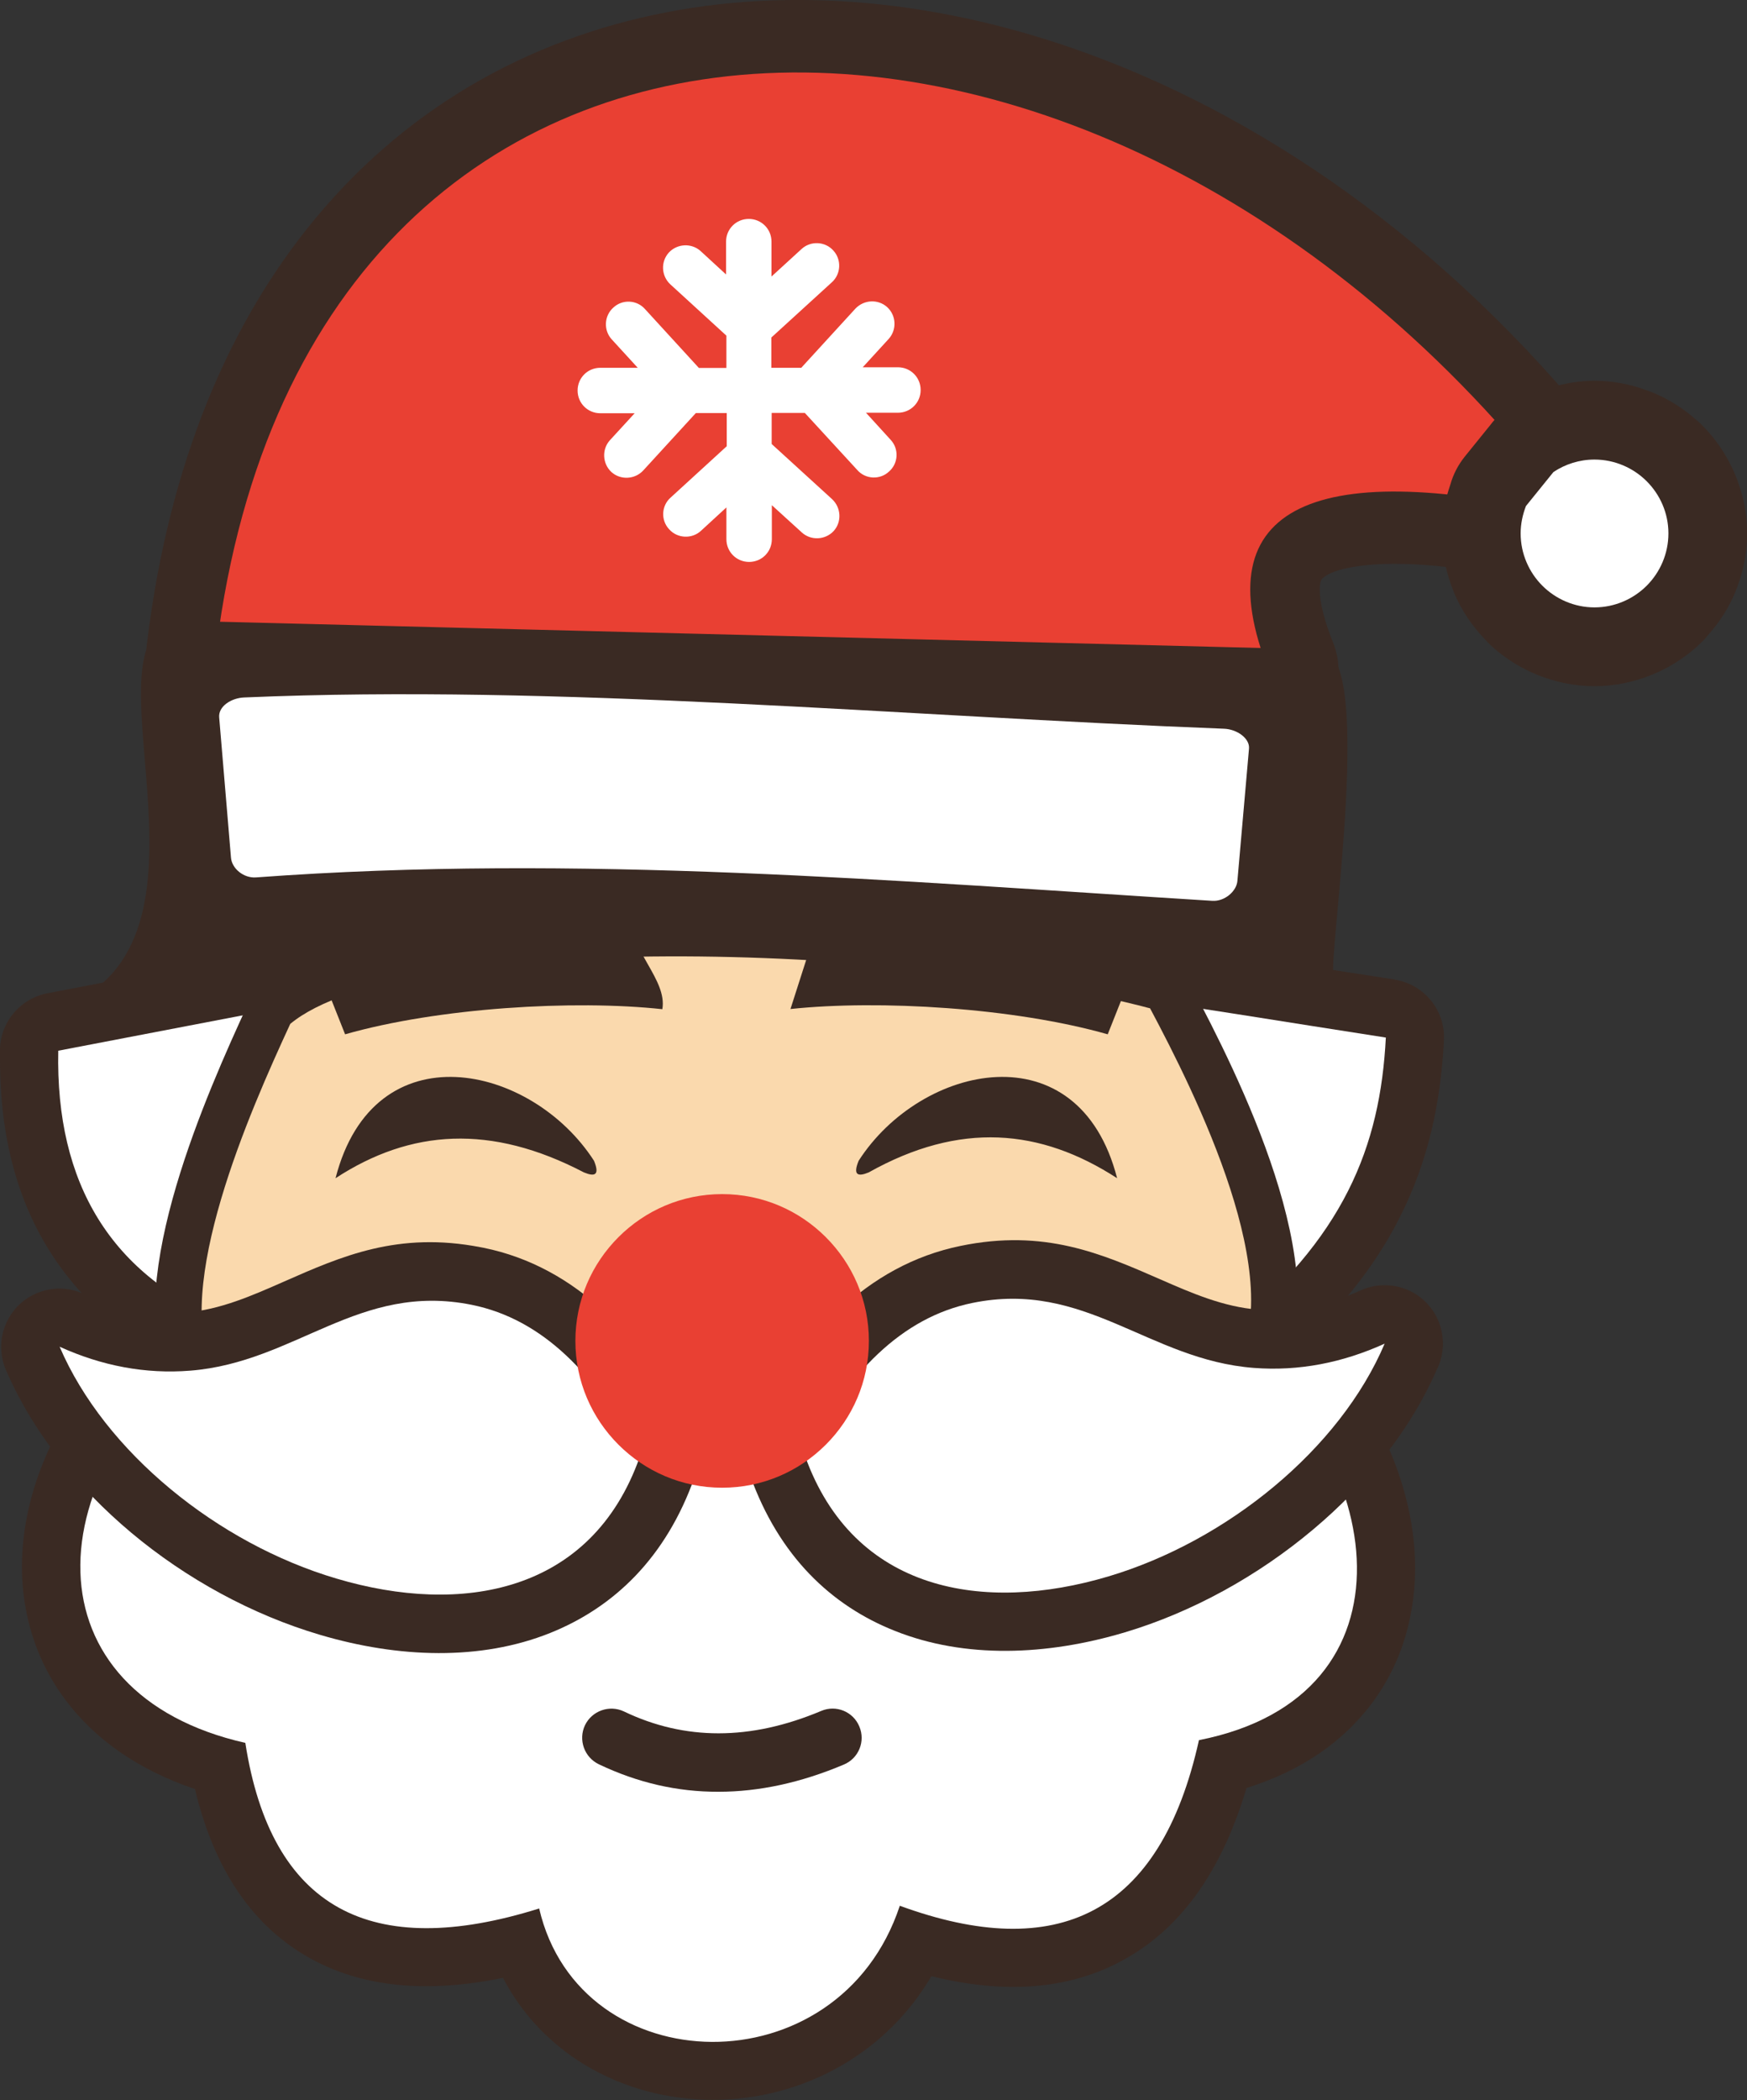 <?xml version="1.0" encoding="utf-8"?><svg version="1.1" id="Layer_1" xmlns="http://www.w3.org/2000/svg" xmlns:xlink="http://www.w3.org/1999/xlink" x="0px" y="0px" viewBox="0 0 102.26 122.88" style="enable-background:new 0 0 102.26 122.88" xml:space="preserve"><rect x="0" y="0" width="102.26" height="122.88" fill="#333333" stroke="none"/><style type="text/css">.st0{fill:#3A2A23;} .st1{fill-rule:evenodd;clip-rule:evenodd;fill:#E94033;} .st2{fill-rule:evenodd;clip-rule:evenodd;fill:#FFFFFF;} .st3{fill:none;stroke:#3A2A23;stroke-width:5.471;stroke-linecap:round;stroke-linejoin:round;stroke-miterlimit:22.926;} .st4{fill-rule:evenodd;clip-rule:evenodd;fill:#FAD9AD;} .st5{fill-rule:evenodd;clip-rule:evenodd;fill:#3A2A23;}</style><g><path class="st0" d="M73.65,43.44c-10.09-1.01-20.59-1.6-31.1-1.65c-9.94-0.05-19.92,0.37-29.61,1.35 c-2.24,0.22-4.22-1.49-4.43-3.82c-0.03-0.29-0.02-0.58,0.01-0.86l-0.01,0c1.15-10.55,4.54-18.88,9.45-25.06 c5.5-6.93,12.86-11.11,21.1-12.69c8.03-1.54,16.86-0.57,25.55,2.78c11.09,4.27,22.01,12.42,30.78,24.15 c1.38,1.85,1.06,4.52-0.72,5.96c-1.08,0.88-2.46,1.1-3.68,0.71c-4.64-1.08-8.31-1.5-10.93-1.25c-1.3,0.13-2.19,0.38-2.64,0.77 c-0.11,0.1-0.17,0.31-0.17,0.66c0,0.77,0.26,1.81,0.79,3.13c0.86,2.17-0.12,4.65-2.2,5.55C75.12,43.48,74.36,43.56,73.65,43.44 L73.65,43.44z M42.58,33.32C150.68,33.89-38.69,32.89,42.58,33.32L42.58,33.32z"/><path class="st1" d="M74.27,39.25c-19.9-2.01-41.46-2.38-61.72-0.33C17.42-5.8,65.3-5.72,92.16,30.25 C77.06,26.67,70.38,29.5,74.27,39.25L74.27,39.25z"/><path class="st0" d="M85.73,26.73l1.52-1.88c0.31-0.41,0.69-0.77,1.14-1.07c0.73-0.49,1.53-0.87,2.36-1.12l0,0.02 c0.86-0.26,1.73-0.4,2.58-0.4c1.07,0,2.11,0.2,3.09,0.57c0.11,0.04,0.22,0.08,0.33,0.12c0.93,0.39,1.79,0.93,2.54,1.6 c0.12,0.1,0.25,0.21,0.36,0.33c0.81,0.81,1.47,1.8,1.93,2.9c0.44,1.07,0.69,2.22,0.69,3.41c0,1.19-0.25,2.35-0.69,3.42 c-0.38,0.93-0.93,1.78-1.6,2.53c-0.1,0.13-0.21,0.25-0.33,0.37c-0.81,0.81-1.8,1.47-2.9,1.93c-1.07,0.44-2.22,0.69-3.42,0.69 c-1.19,0-2.35-0.25-3.41-0.69c-1.1-0.46-2.09-1.12-2.9-1.93l0.01-0.01c-0.83-0.83-1.49-1.81-1.94-2.89l0.01,0l-0.01-0.02 c-0.44-1.07-0.69-2.22-0.69-3.4c0-0.54,0.06-1.1,0.17-1.66c0.07-0.39,0.19-0.79,0.33-1.21C85.06,27.77,85.34,27.22,85.73,26.73 L85.73,26.73z"/><path class="st2" d="M90.93,27.62l-1.61,1.99c-0.19,0.5-0.31,1.03-0.31,1.6c0,1.19,0.49,2.28,1.27,3.06 c0.78,0.78,1.87,1.27,3.05,1.27c1.19,0,2.28-0.49,3.06-1.27c0.78-0.78,1.27-1.87,1.27-3.06c0-1.19-0.49-2.27-1.27-3.05 c-0.78-0.78-1.87-1.27-3.06-1.27C92.45,26.89,91.62,27.16,90.93,27.62L90.93,27.62L90.93,27.62z"/><path class="st0" d="M2.77,58.12l11.41-2.19c23.14-5.58,40.22-2.89,61.59,0.48l5.85,0.9l0,0.01c1.72,0.26,2.99,1.78,2.9,3.55 c-0.19,3.64-0.9,7.02-2.57,10.33c-1.18,2.34-2.83,4.61-5.11,6.86c2.96,3.13,4.95,6.89,5.68,10.57c0.38,1.92,0.42,3.85,0.08,5.7 c-0.35,1.93-1.11,3.75-2.31,5.35c-1.64,2.18-4.05,3.92-7.33,4.94c-1.48,5-3.96,8.35-7.37,10.15c-3.13,1.66-6.83,1.91-11.07,0.86 c-1.42,2.41-3.38,4.21-5.61,5.42c-2.38,1.3-5.06,1.89-7.67,1.81c-2.65-0.09-5.25-0.87-7.45-2.32c-1.78-1.18-3.29-2.79-4.35-4.81 c-4.45,0.91-8.21,0.55-11.26-1.13c-3.36-1.86-5.63-5.15-6.77-9.92c-3.34-1.12-5.86-2.93-7.56-5.19c-1.2-1.59-1.98-3.4-2.34-5.35 c-0.35-1.87-0.29-3.84,0.16-5.84c0.77-3.42,2.73-6.96,5.86-10.21c-1.92-1.38-3.47-3.03-4.67-4.96C0.88,69.95-0.05,66.11,0,61.64 C-0.08,59.97,1.08,58.45,2.77,58.12L2.77,58.12z"/><path class="st2" d="M14.83,59.29L3.41,61.48c-0.16,7.78,3.08,13.17,10.01,15.95c-11.87,8.94-11.68,21.7,0.94,24.55 c1.51,9.72,7.36,12.77,17.2,9.69c2.38,10.25,17.54,10.62,21.11-0.16c9.18,3.36,15.24,0.55,17.51-9.69 c13.1-2.58,11.04-16.65,1.56-23.76c6.95-5.6,9.05-10.97,9.38-17.35C57.23,57.01,39.45,53.32,14.83,59.29L14.83,59.29z"/><path class="st3" d="M12.48,80.27c-2.39-4.97,2.11-15.17,4.51-20.36c6.54-5.42,35.6-4.81,50.33-0.91 c2.71,5.09,8.15,16.01,4.92,21.1L12.48,80.27L12.48,80.27z"/><path class="st4" d="M12.48,80.27c-2.39-4.97,2.11-15.17,4.51-20.36c6.54-5.42,35.6-4.81,50.33-0.91 c2.71,5.09,8.15,16.01,4.92,21.1L12.48,80.27L12.48,80.27z"/><path class="st0" d="M35.05,103.23c-0.85-0.41-1.21-1.43-0.81-2.28c0.41-0.85,1.43-1.21,2.28-0.81c1.79,0.86,3.64,1.28,5.54,1.28 c1.94,0,3.94-0.44,6.01-1.31c0.87-0.37,1.87,0.04,2.23,0.91c0.37,0.87-0.04,1.87-0.91,2.23c-2.51,1.06-4.96,1.59-7.33,1.59 C39.65,104.85,37.31,104.31,35.05,103.23L35.05,103.23z"/><path class="st5" d="M78.05,57.26c-24.53-4.95-49.15-4.58-72.37,0.53c7.34-5.72-1.89-22.63,6.03-21.44L77.15,38 C80.62,37.62,77.72,55.91,78.05,57.26L78.05,57.26z"/><path class="st2" d="M14.29,40.81c18.41-0.79,38.45,1.1,57.36,1.83c0.77,0.03,1.51,0.57,1.46,1.16l-0.68,7.75 c-0.05,0.59-0.73,1.2-1.46,1.16c-18.51-1.15-37.16-2.76-55.99-1.37c-0.72,0.05-1.41-0.52-1.46-1.16l-0.69-8.2 C12.77,41.33,13.54,40.84,14.29,40.81L14.29,40.81z"/><path class="st0" d="M44.09,83.64c1.42-2.78,3.07-5.12,4.97-6.91c2.07-1.95,4.44-3.27,7.17-3.83c4.9-1.01,8.24,0.45,11.67,1.95 c1.85,0.81,3.73,1.63,5.76,1.78c1.03,0.08,2.03,0.02,3-0.16c0.99-0.19,1.99-0.51,2.99-0.97c1.72-0.77,3.74-0.01,4.51,1.71 c0.44,0.98,0.38,2.07-0.07,2.96c-1.52,3.47-4.08,6.68-7.21,9.31c-3.23,2.72-7.08,4.85-11.03,6.03c-4.58,1.37-9.37,1.55-13.46-0.08 c-3.74-1.48-6.79-4.38-8.48-9.09C43.58,85.42,43.67,84.45,44.09,83.64L44.09,83.64z"/><path class="st2" d="M47.12,85.19c2.49-4.85,5.65-8.1,9.79-8.95c6.62-1.36,10.31,3.33,16.49,3.8c2.63,0.2,5.18-0.3,7.65-1.42 c-2.62,6.17-9.22,11.55-16.17,13.62C57.6,94.41,49.97,93.16,47.12,85.19L47.12,85.19z"/><path class="st0" d="M35.47,76.83c1.9,1.78,3.54,4.07,4.94,6.77c0.47,0.83,0.59,1.85,0.25,2.82c-1.67,4.72-4.72,7.63-8.46,9.13 c-4.07,1.63-8.86,1.47-13.46,0.11c-3.97-1.17-7.84-3.28-11.06-5.98c-3.16-2.65-5.75-5.89-7.28-9.4c-0.41-0.87-0.46-1.92-0.03-2.87 c0.77-1.72,2.8-2.48,4.51-1.71c1,0.45,1.99,0.77,2.98,0.95c0.95,0.17,1.93,0.23,2.94,0.16l0.06-0.01c2.02-0.16,3.9-0.99,5.76-1.81 c3.38-1.49,6.69-2.95,11.52-2.01l0.16,0.03C31.01,73.56,33.39,74.88,35.47,76.83L35.47,76.83z"/><path class="st2" d="M37.44,85.27c-2.51-4.84-5.68-8.08-9.82-8.92c-6.62-1.34-10.3,3.36-16.48,3.85c-2.63,0.21-5.18-0.28-7.65-1.4 c2.64,6.16,9.26,11.52,16.22,13.57C26.99,94.53,34.61,93.25,37.44,85.27L37.44,85.27z"/><path class="st1" d="M48.34,72.39c-1.56-1.56-3.7-2.52-6.07-2.52c-2.37,0-4.51,0.96-6.07,2.52c-1.56,1.56-2.52,3.7-2.52,6.07 c0,2.37,0.96,4.51,2.52,6.07c1.56,1.56,3.7,2.52,6.07,2.52c2.37,0,4.51-0.96,6.07-2.52c1.56-1.56,2.52-3.7,2.52-6.07 C50.86,76.09,49.9,73.95,48.34,72.39L48.34,72.39L48.34,72.39z"/><path class="st5" d="M20.2,60.52l-1.98-4.99c6.22-2.13,12.52-2.58,18.88-1.7c-0.31,1.74,1.97,3.48,1.67,5.22 C33.58,58.49,25.67,58.96,20.2,60.52L20.2,60.52z M19.64,68.94c4.4-2.87,9.1-3.18,14.54-0.34c0.65,0.27,0.93,0.15,0.59-0.68 C31.12,62.25,21.89,60.18,19.64,68.94L19.64,68.94z M65.39,68.94c-4.49-2.91-9.21-3.33-14.54-0.34c-0.65,0.27-0.93,0.15-0.59-0.68 C53.9,62.25,63.14,60.18,65.39,68.94L65.39,68.94z M64.84,60.52l1.98-4.99c-6.23-2.13-12.52-2.58-18.88-1.7l-1.67,5.21 C51.46,58.49,59.36,58.96,64.84,60.52L64.84,60.52z"/><path class="st2" d="M46.92,21.5l3.15-3.44c0.5-0.53,1.33-0.57,1.86-0.09c0.54,0.49,0.57,1.33,0.09,1.86l-1.52,1.66h2.06 c0.74,0,1.33,0.59,1.33,1.33c0,0.74-0.59,1.33-1.33,1.33h-1.87l1.44,1.58c0.5,0.53,0.46,1.38-0.09,1.86 c-0.53,0.5-1.38,0.46-1.86-0.09l-3.07-3.34h-1.94v1.82l3.54,3.23c0.53,0.5,0.57,1.33,0.09,1.86c-0.49,0.53-1.33,0.57-1.86,0.09 l-1.76-1.6v1.99c0,0.74-0.59,1.33-1.33,1.33c-0.74,0-1.33-0.59-1.33-1.33v-1.86l-1.49,1.37c-0.53,0.49-1.38,0.45-1.86-0.09 c-0.5-0.53-0.46-1.38,0.09-1.86l3.28-3v-1.94h-1.81l-3.08,3.36c-0.49,0.53-1.33,0.57-1.86,0.09c-0.53-0.49-0.57-1.33-0.09-1.86 l1.45-1.58h-2.01c-0.74,0-1.33-0.59-1.33-1.33c0-0.74,0.59-1.33,1.33-1.33h2.19l-1.52-1.66c-0.49-0.53-0.45-1.38,0.09-1.86 c0.53-0.5,1.38-0.46,1.86,0.09l3.15,3.44h1.61v-1.89l-3.28-3c-0.54-0.5-0.57-1.33-0.09-1.86c0.49-0.53,1.33-0.57,1.86-0.09 l1.49,1.37v-1.92c0-0.74,0.59-1.33,1.33-1.33c0.74,0,1.33,0.59,1.33,1.33v2.04l1.76-1.61c0.53-0.49,1.38-0.45,1.86,0.09 c0.49,0.53,0.45,1.38-0.09,1.86l-3.54,3.23v1.77H46.92L46.92,21.5L46.92,21.5z"/></g></svg>